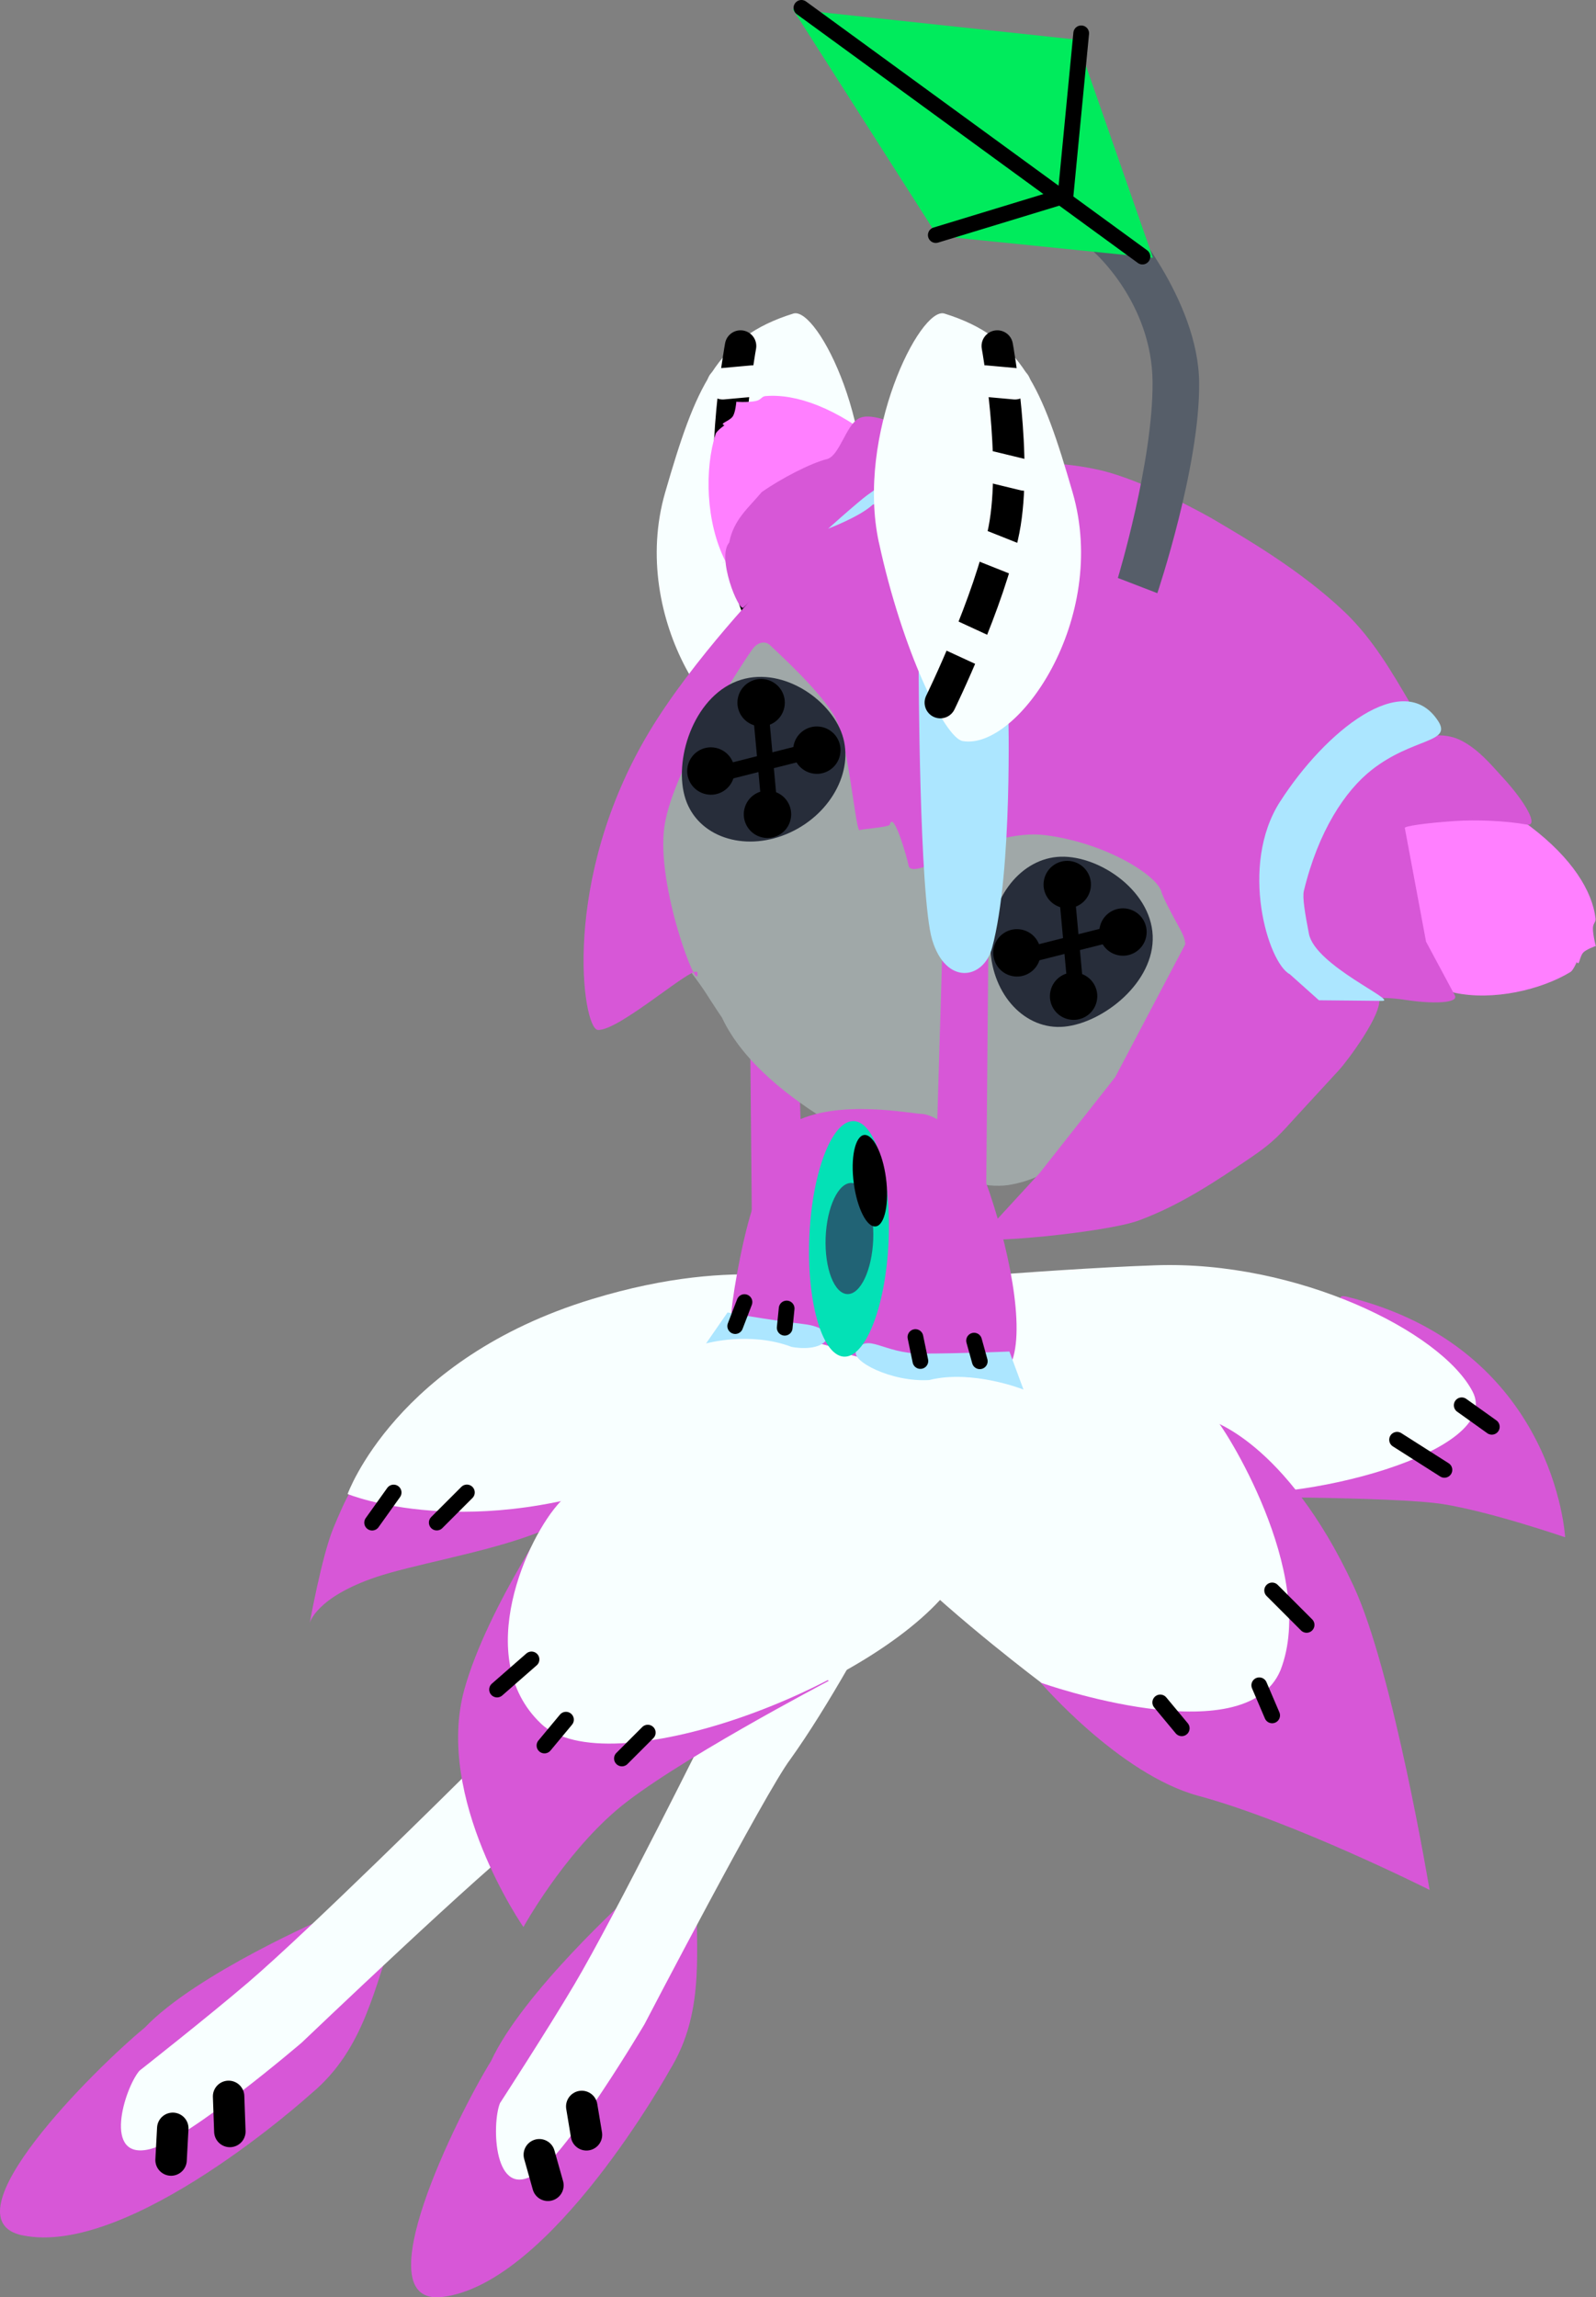 <svg version="1.1" xmlns="http://www.w3.org/2000/svg" xmlns:xlink="http://www.w3.org/1999/xlink" width="25.385" height="36.529" viewBox="0,0,25.385,36.529"><rect x="0" y="0" width="25.385" height="36.529" fill="#808080" stroke="none"/><g transform="translate(-226.32,-184.288)"><g data-paper-data="{&quot;isPaintingLayer&quot;:true}" fill-rule="nonzero" stroke-linejoin="miter" stroke-miterlimit="10" stroke-dasharray="" stroke-dashoffset="0" style="mix-blend-mode: normal"><g><path d="M239.093,203.418l-0.814,0.332l-0.04,-4.369l0.73,-0.048z" data-paper-data="{&quot;index&quot;:null}" fill="#d757d7" stroke="#ffffff" stroke-width="0" stroke-linecap="butt"/><path d="M239.133,199.23c-0.219,0.734 -0.817,0.635 -0.954,0.128c-0.329,-1.225 -0.257,-3.771 -0.257,-3.771l1.426,-0.686c0,0 -0.01,3.643 -0.215,4.329z" data-paper-data="{&quot;index&quot;:null}" fill="#ace6ff" stroke="#ffffff" stroke-width="0" stroke-linecap="butt"/><path d="M238.649,196.071c-0.871,0.154 -2.335,-1.933 -1.749,-3.954c0.483,-1.668 0.81,-2.462 2.038,-2.843c0.388,-0.121 1.412,1.931 1.043,3.641c-0.369,1.71 -1.046,3.105 -1.331,3.155z" data-paper-data="{&quot;index&quot;:null}" fill="#f8ffff" stroke="#ffffff" stroke-width="0" stroke-linecap="butt"/><path d="M239.005,195.46c0,0 -0.789,-1.611 -1.012,-2.745c-0.224,-1.134 0.106,-2.925 0.106,-2.925" data-paper-data="{&quot;index&quot;:null}" fill="none" stroke="#000000" stroke-width="0.5" stroke-linecap="round"/><path d="M238.239,194.665l0.774,-0.357" data-paper-data="{&quot;index&quot;:null}" fill="none" stroke="#f8ffff" stroke-width="0.5" stroke-linecap="round"/><path d="M237.829,193.169l0.621,-0.247" data-paper-data="{&quot;index&quot;:null}" fill="none" stroke="#f8ffff" stroke-width="0.5" stroke-linecap="round"/><path d="M237.667,191.841l0.627,-0.152" data-paper-data="{&quot;index&quot;:null}" fill="none" stroke="#f8ffff" stroke-width="0.5" stroke-linecap="round"/><path d="M238.291,190.347l-0.475,0.043" data-paper-data="{&quot;index&quot;:null}" fill="none" stroke="#f8ffff" stroke-width="0.5" stroke-linecap="round"/></g><g data-paper-data="{&quot;index&quot;:null}"><g data-paper-data="{&quot;index&quot;:null}" stroke="none" stroke-width="0" stroke-linecap="butt"><path d="M233.352,220.811c-1.266,0.151 0.241,-2.883 0.78,-3.754c0.499,-1.082 2.175,-2.596 2.175,-2.596c0,0 1.095,-1.113 1.09,-0.108c-0.002,0.468 0.026,0.922 0.001,1.366c-0.029,0.509 -0.129,1.004 -0.428,1.489c0,0 -1.884,3.397 -3.617,3.604z" data-paper-data="{&quot;index&quot;:null}" fill="#d757d7"/><path d="M237.617,211.702l2.645,-4.96l1.351,0.573c0,0 -1.531,3.283 -2.721,4.945c-0.393,0.515 -2.322,4.216 -2.322,4.216c0,0 -1.196,2.023 -1.726,2.373c-0.674,0.446 -0.706,-0.784 -0.572,-1.119c0,0 0.746,-1.149 1.182,-1.885c0.645,-1.088 2.163,-4.145 2.163,-4.145z" data-paper-data="{&quot;index&quot;:null}" fill="#f8ffff"/></g><path d="M235.035,219.036l-0.137,-0.486" fill="none" stroke="#000000" stroke-width="0.5" stroke-linecap="round"/><path d="M235.648,218.233l-0.075,-0.451" fill="none" stroke="#000000" stroke-width="0.5" stroke-linecap="round"/></g><g data-paper-data="{&quot;index&quot;:null}"><g data-paper-data="{&quot;index&quot;:null}" stroke="none" stroke-width="0" stroke-linecap="butt"><path d="M226.672,219.831c-1.247,-0.266 1.159,-2.651 1.95,-3.302c0.821,-0.863 2.896,-1.755 2.896,-1.755c0,0 1.395,-0.7 1.067,0.249c-0.153,0.442 -0.273,0.881 -0.44,1.293c-0.192,0.473 -0.447,0.909 -0.886,1.271c0,0 -2.88,2.607 -4.587,2.243z" data-paper-data="{&quot;index&quot;:null}" fill="#d757d7"/><path d="M233.65,212.586l4.105,-3.841l1.093,0.979c0,0 -2.509,2.613 -4.172,3.803c-0.538,0.361 -3.558,3.241 -3.558,3.241c0,0 -1.785,1.528 -2.4,1.689c-0.782,0.205 -0.415,-0.97 -0.18,-1.243c0,0 1.077,-0.847 1.727,-1.402c0.962,-0.821 3.385,-3.225 3.385,-3.225z" data-paper-data="{&quot;index&quot;:null}" fill="#f8ffff"/></g><path d="M229.956,217.622l0.02,0.558" fill="none" stroke="#000000" stroke-width="0.5" stroke-linecap="round"/><path d="M229.041,218.634l0.027,-0.504" fill="none" stroke="#000000" stroke-width="0.5" stroke-linecap="round"/></g><g><path d="M243,194.086c3.857,2.411 2.192,5.154 2.243,5.415c-0.017,0.268 -0.186,0.499 -0.307,0.729c-0.487,0.815 -1.054,1.579 -1.613,2.346c-0.212,0.328 -0.591,0.495 -0.964,0.555c-0.402,0.058 -0.79,-0.115 -1.172,-0.215c-0.584,-0.176 -1.141,-0.431 -1.647,-0.771c-0.644,-0.386 -1.402,-0.961 -1.736,-1.675c-0.276,-0.408 -0.222,-0.363 -0.521,-0.762c-0.52,-0.924 -0.591,-2.048 -0.343,-3.066c0.144,-0.611 0.395,-1.209 0.782,-1.707c0.176,-0.202 2.081,-2.848 5.278,-0.849z" data-paper-data="{&quot;index&quot;:null}" fill="#a0a8a8" stroke="none" stroke-width="0.172" stroke-linecap="butt"/><path d="M240.342,191.36c0.249,0.656 -3.011,2.104 -2.483,1.854c-0.319,-0.628 -0.332,-1.478 -0.157,-2.025c0.016,-0.05 0.141,-0.139 0.141,-0.139c-0.09,-0.028 0.071,-0.06 0.129,-0.137c0.046,-0.061 0.06,-0.239 0.06,-0.239c-0.051,0.004 0.201,0.016 0.311,-0.01c0.091,-0.021 0.087,-0.073 0.155,-0.078c0.481,-0.04 1.123,0.182 1.843,0.774z" data-paper-data="{&quot;index&quot;:null}" fill="#ff7fff" stroke="none" stroke-width="0.172" stroke-linecap="butt"/><path d="M245.171,199.304c0.001,-0.106 -0.065,-0.212 -0.154,-0.376c-0.067,-0.123 -0.197,-0.363 -0.226,-0.465c-0.072,-0.255 -0.872,-0.768 -1.834,-0.894c-0.962,-0.126 -2.134,0.773 -2.187,0.478c-0.02,-0.112 -0.24,-0.888 -0.298,-0.646c-0.01,0.04 -0.456,0.07 -0.479,0.087c-0.061,0.045 -0.174,-1.345 -0.373,-1.757c-0.199,-0.412 -0.976,-1.108 -1.04,-1.173c-0.096,-0.099 -0.221,-0.049 -0.298,0.06c-0.097,0.137 -1.255,1.857 -1.394,2.809c-0.14,0.953 0.553,2.727 0.525,2.331c-0.012,-0.179 -1.246,0.934 -1.586,0.906c-0.243,-0.02 -0.598,-2.392 0.829,-4.756c0.678,-1.123 1.852,-2.366 2.116,-2.612l0.516,-0.479c0.718,-0.501 1.518,-0.849 2.414,-1.021c0.057,-0.011 0.96,-0.294 2.102,-0.035c0.721,0.163 1.741,0.74 1.82,0.787c0.464,0.275 1.378,0.797 2.089,1.477c0.452,0.433 0.759,0.976 1.018,1.413c0.047,0.078 -1.242,0.521 -1.194,0.593c0.023,0.035 -0.693,0.753 -0.734,0.838l-0.275,0.567c-0.278,0.574 -0.124,1.429 -0.079,1.555c0.062,0.173 0.298,0.728 0.437,0.817l0.466,0.302c0.064,0.041 0.88,-0.023 0.901,0.044c0.072,0.237 -0.506,1.009 -0.637,1.15l-0.686,0.745c-0.221,0.24 -0.329,0.385 -0.731,0.656c-0.55,0.372 -1.102,0.742 -1.76,0.987c-0.531,0.198 -2.633,0.39 -2.522,0.27l0.94,-1.023l1.2,-1.523l1.116,-2.116z" data-paper-data="{&quot;index&quot;:null}" fill="#d757d7" stroke="none" stroke-width="0.172" stroke-linecap="butt"/><path d="M249.445,200.069c-1.066,-0.237 -1.086,-2.782 -1.086,-2.782c0.203,-0.333 1.433,-0.516 2.303,0.144c0.665,0.505 0.984,1.025 1.036,1.462c0.007,0.062 -0.04,0.07 -0.042,0.157c-0.002,0.104 0.055,0.326 0.048,0.279c0,0 -0.158,0.054 -0.205,0.109c-0.059,0.069 -0.058,0.221 -0.1,0.147c0,0 -0.057,0.132 -0.099,0.158c-0.461,0.281 -1.231,0.466 -1.856,0.328z" data-paper-data="{&quot;index&quot;:null}" fill="#ff7fff" stroke="none" stroke-width="0.172" stroke-linecap="butt"/><path d="M247.318,197.468c0.049,0.11 0.272,-0.45 0.689,-0.876c0.445,-0.455 1.097,-0.774 1.568,-0.522c0.272,0.146 0.457,0.373 0.64,0.572c0.378,0.41 0.586,0.793 0.388,0.757c-0.337,-0.061 -0.807,-0.079 -1.142,-0.056c-0.477,0.032 -0.802,0.082 -0.797,0.11l0.338,1.809l0.455,0.848c0.081,0.133 -0.358,0.145 -0.803,0.074c-0.384,-0.06 -0.713,-0.001 -0.841,-0.034c-0.569,-0.147 -0.37,-0.332 -0.746,-0.978c-0.219,-0.376 0.178,-1.87 0.251,-1.704z" data-paper-data="{&quot;index&quot;:null}" fill="#d757d7" stroke="none" stroke-width="0.172" stroke-linecap="butt"/><path d="M246.68,197.035c0.717,-1.118 1.963,-2.126 2.513,-1.284c0.231,0.353 -0.4,0.263 -1.058,0.781c-0.419,0.33 -0.846,0.967 -1.077,1.924c-0.024,0.1 0.017,0.35 0.081,0.68c0.098,0.505 1.422,1.069 1.165,1.067l-1.006,-0.01l-0.463,-0.414c-0.346,-0.179 -0.811,-1.722 -0.155,-2.745z" data-paper-data="{&quot;index&quot;:null}" fill="#ace6ff" stroke="none" stroke-width="0.172" stroke-linecap="butt"/><path d="M240.199,192.315c-0.211,0.193 -0.709,0.38 -0.709,0.38c0.033,-0.137 0.257,-0.259 0.317,-0.364c0.138,-0.242 0.662,-0.721 1.332,-0.862l0.381,-0.08c0.188,-0.039 0.694,0.113 0.746,0.219c0.02,0.197 -0.689,0.161 -1.335,0.426c-0.31,0.127 -0.732,0.28 -0.732,0.28z" data-paper-data="{&quot;index&quot;:null}" fill="#ace6ff" stroke="none" stroke-width="0.172" stroke-linecap="butt"/><path d="M240.109,192.165c-0.125,0.09 -0.674,0.574 -0.935,0.819l-1.029,0.965c-0.076,0.071 -0.431,-0.803 -0.226,-1.035c0.067,-0.364 0.316,-0.56 0.516,-0.801c0.302,-0.213 0.78,-0.461 1.035,-0.524c0.206,-0.05 0.305,-0.55 0.518,-0.652c0.32,-0.154 1.223,0.436 1.223,0.436z" data-paper-data="{&quot;index&quot;:null}" fill="#d757d7" stroke="none" stroke-width="0.172" stroke-linecap="butt"/><path d="M244.654,199.165c0.032,0.745 -0.791,1.39 -1.408,1.448c-0.617,0.058 -1.142,-0.5 -1.174,-1.245c-0.032,-0.745 0.442,-1.397 1.059,-1.454c0.617,-0.058 1.491,0.506 1.523,1.251z" fill="#272d3a" stroke="none" stroke-width="0" stroke-linecap="butt"/><path d="M237.978,195.146c0.677,-0.313 1.489,0.197 1.719,0.772c0.231,0.575 -0.132,1.294 -0.809,1.607c-0.677,0.313 -1.414,0.1 -1.644,-0.475c-0.231,-0.575 0.057,-1.591 0.734,-1.904z" data-paper-data="{&quot;index&quot;:null}" fill="#272d3a" stroke="none" stroke-width="0" stroke-linecap="butt"/><path d="M242.588,199.495l1.485,-0.375" fill="none" stroke="#000000" stroke-width="0.25" stroke-linecap="round"/><path d="M243.291,198.527l0.145,1.575" fill="none" stroke="#000000" stroke-width="0.25" stroke-linecap="round"/><path d="M244.1,199.476c-0.203,-0.045 -0.332,-0.245 -0.287,-0.449c0.045,-0.203 0.245,-0.332 0.449,-0.287c0.203,0.045 0.332,0.245 0.287,0.449c-0.045,0.203 -0.245,0.332 -0.449,0.287z" fill="#000000" stroke="none" stroke-width="0" stroke-linecap="butt"/><path d="M242.414,199.807c-0.203,-0.045 -0.332,-0.245 -0.287,-0.449c0.045,-0.203 0.245,-0.332 0.449,-0.287c0.203,0.045 0.332,0.245 0.287,0.449c-0.045,0.203 -0.245,0.332 -0.449,0.287z" fill="#000000" stroke="none" stroke-width="0" stroke-linecap="butt"/><path d="M243.214,198.721c-0.203,-0.045 -0.332,-0.245 -0.287,-0.449c0.045,-0.203 0.245,-0.332 0.449,-0.287c0.203,0.045 0.332,0.245 0.287,0.449c-0.045,0.203 -0.245,0.332 -0.449,0.287z" fill="#000000" stroke="none" stroke-width="0" stroke-linecap="butt"/><path d="M243.315,200.496c-0.203,-0.045 -0.332,-0.245 -0.287,-0.449c0.045,-0.203 0.245,-0.332 0.449,-0.287c0.203,0.045 0.332,0.245 0.287,0.449c-0.045,0.203 -0.245,0.332 -0.449,0.287z" fill="#000000" stroke="none" stroke-width="0" stroke-linecap="butt"/><path d="M237.719,196.603l1.485,-0.375" fill="none" stroke="#000000" stroke-width="0.25" stroke-linecap="round"/><path d="M238.568,197.21l-0.145,-1.575" fill="none" stroke="#000000" stroke-width="0.25" stroke-linecap="round"/><path d="M239.231,196.584c-0.203,-0.045 -0.332,-0.245 -0.287,-0.449c0.045,-0.203 0.245,-0.332 0.449,-0.287c0.203,0.045 0.332,0.245 0.287,0.449c-0.045,0.203 -0.245,0.332 -0.449,0.287z" fill="#000000" stroke="none" stroke-width="0" stroke-linecap="butt"/><path d="M237.546,196.916c-0.203,-0.045 -0.332,-0.245 -0.287,-0.449c0.045,-0.203 0.245,-0.332 0.449,-0.287c0.203,0.045 0.332,0.245 0.287,0.449c-0.045,0.203 -0.245,0.332 -0.449,0.287z" fill="#000000" stroke="none" stroke-width="0" stroke-linecap="butt"/><path d="M238.345,195.829c-0.203,-0.045 -0.332,-0.245 -0.287,-0.449c0.045,-0.203 0.245,-0.332 0.449,-0.287c0.203,0.045 0.332,0.245 0.287,0.449c-0.045,0.203 -0.245,0.332 -0.449,0.287z" fill="#000000" stroke="none" stroke-width="0" stroke-linecap="butt"/><path d="M238.446,197.604c-0.203,-0.045 -0.332,-0.245 -0.287,-0.449c0.045,-0.203 0.245,-0.332 0.449,-0.287c0.203,0.045 0.332,0.245 0.287,0.449c-0.045,0.203 -0.245,0.332 -0.449,0.287z" fill="#000000" stroke="none" stroke-width="0" stroke-linecap="butt"/></g><g><path d="M244.1,193.478c0,0 0.56,-1.847 0.552,-3.113c-0.008,-1.266 -0.934,-2.071 -0.934,-2.071l0.492,-0.569c0,0 1.171,1.316 1.183,2.648c0.013,1.332 -0.665,3.347 -0.665,3.347z" fill="#565e69" stroke="none" stroke-width="0" stroke-linecap="butt"/><path d="M241.229,188.038l-2.3,-3.604l4.518,0.485l1.211,3.468z" fill="#00eb5c" stroke="none" stroke-width="0" stroke-linecap="butt"/><path d="M244.491,188.368l-5.424,-3.955" fill="none" stroke="#000000" stroke-width="0.25" stroke-linecap="round"/><path d="M243.517,184.818l-0.249,2.579l-2.064,0.629" fill="none" stroke="#000000" stroke-width="0.25" stroke-linecap="round"/></g><g data-paper-data="{&quot;index&quot;:null}"><g data-paper-data="{&quot;index&quot;:null}" stroke="none" stroke-width="0" stroke-linecap="butt"><path d="M237.724,207.234c0,0 -1.617,0.991 -3.022,1.487c-0.775,0.273 -1.835,0.453 -2.401,0.644c-0.957,0.323 -1.054,0.728 -1.054,0.728c0,0 0.191,-1.061 0.375,-1.507c0.185,-0.445 0.374,-0.866 0.542,-0.803c0.168,0.064 5.56,-0.549 5.56,-0.549z" fill="#d757d7"/><path d="M236.632,207.735c-2.83,1.116 -4.783,0.309 -4.783,0.309c0,0 0.77,-2.15 3.886,-3.099c2.435,-0.741 3.608,-0.173 4.071,-0.369c1.345,-0.571 1.107,-0.315 1.107,-0.315c0,0 -0.348,1.922 -4.281,3.473z" fill="#f8ffff"/></g><path d="M233.746,208.019l-0.479,0.479" fill="none" stroke="#000000" stroke-width="0.25" stroke-linecap="round"/><path d="M232.239,208.499l0.342,-0.479" fill="none" stroke="#000000" stroke-width="0.25" stroke-linecap="round"/></g><g data-paper-data="{&quot;index&quot;:null}"><g data-paper-data="{&quot;index&quot;:null}" stroke="none" stroke-width="0" stroke-linecap="butt"><path d="M234.645,214.929c0,0 -1.424,-2.048 -0.937,-3.786c0.368,-1.313 1.527,-2.98 1.527,-2.98l4.267,2.852c0,0 -2.524,1.322 -3.382,2.06c-0.859,0.738 -1.474,1.853 -1.474,1.853z" fill="#d757d7"/><path d="M234.922,211.692c-1.096,-1.041 -0.216,-2.972 0.312,-3.528c0.525,-0.552 0.981,-1.671 3.724,-2.353c1.871,-0.465 2.355,-1.568 2.355,-1.568l0.821,0.315c0,0 0.632,3.331 -0.735,5.023c-1.279,1.583 -5.424,3.113 -6.477,2.112z" fill="#f8ffff"/></g><path d="M236.212,212.249l0.411,-0.411" fill="none" stroke="#000000" stroke-width="0.25" stroke-linecap="round"/><path d="M235.322,211.632l-0.342,0.411" fill="none" stroke="#000000" stroke-width="0.25" stroke-linecap="round"/><path d="M234.226,211.153l0.548,-0.479" fill="none" stroke="#000000" stroke-width="0.25" stroke-linecap="round"/></g><g data-paper-data="{&quot;index&quot;:null}"><g data-paper-data="{&quot;index&quot;:null}" stroke="none" stroke-width="0" stroke-linecap="butt"><path d="M251.214,208.732c0,0 -1.16,-0.4 -1.932,-0.526c-0.772,-0.126 -3.732,-0.115 -3.732,-0.115c0,0 3.27,-0.262 3.595,-0.949c0.325,-0.687 -2.024,-2.39 -1.397,-2.234c3.311,0.82 3.466,3.824 3.466,3.824z" fill="#d757d7"/><path d="M240.029,204.735c0,0 2.824,-0.264 4.672,-0.328c2.24,-0.078 4.539,1.047 5.041,2.008c0.502,0.961 -2.781,1.811 -4.238,1.587c-1.577,-0.242 -5.476,-3.267 -5.476,-3.267z" fill="#f8ffff"/></g><path d="M249.294,207.66l-0.753,-0.479" fill="none" stroke="#000000" stroke-width="0.25" stroke-linecap="round"/><path d="M250.048,206.975l-0.479,-0.342" fill="none" stroke="#000000" stroke-width="0.25" stroke-linecap="round"/></g><g data-paper-data="{&quot;index&quot;:null}"><g data-paper-data="{&quot;index&quot;:null}" stroke="none" stroke-width="0" stroke-linecap="butt"><path d="M242.857,211.027c0,0 3.096,0.606 3.577,-0.245c0.488,-0.864 -0.895,-3.922 -0.895,-3.922c0,0 1.224,0.318 2.309,2.644c0.628,1.343 1.21,4.835 1.21,4.835c0,0 -2.161,-1.086 -3.677,-1.496c-1.26,-0.34 -2.523,-1.816 -2.523,-1.816z" fill="#d757d7"/><path d="M245.63,206.821c0.13,0.1 1.657,2.488 1.056,4.026c-0.564,1.347 -3.8,0.201 -3.8,0.201c0,0 -1.324,-0.994 -2.249,-1.91c-1.112,-1.1 -1.053,-2.893 -0.686,-3.722c0.367,-0.829 0.372,0.25 2.264,0.115c1.425,-0.102 3.291,1.195 3.416,1.291z" fill="#f8ffff"/></g><path d="M244.774,211.358l0.342,0.411" fill="none" stroke="#000000" stroke-width="0.25" stroke-linecap="round"/><path d="M246.554,211.564l-0.205,-0.479" fill="none" stroke="#000000" stroke-width="0.25" stroke-linecap="round"/><path d="M247.102,210.125l-0.548,-0.548" fill="none" stroke="#000000" stroke-width="0.25" stroke-linecap="round"/></g><g data-paper-data="{&quot;index&quot;:null}"><path d="M242.35,206.061c-0.366,0.398 -2.697,-0.283 -2.697,-0.283c-0.247,-0.282 -1.677,-0.075 -1.702,-0.537c-0.01,-0.18 0.15,-1.144 0.328,-1.713c0.178,-0.569 -0.06,-0.983 0.642,-1.38c0.702,-0.397 1.907,-0.148 2.06,-0.148c0.122,0 0.723,0.198 1.079,1.254c0.356,1.056 0.594,2.364 0.29,2.807z" data-paper-data="{&quot;index&quot;:null}" fill="#d757d7" stroke="none" stroke-width="0.172" stroke-linecap="butt"/><path d="M240.977,205.811c0.613,0 1.398,-0.033 1.398,-0.033l0.224,0.605c0,0 -0.814,-0.324 -1.502,-0.151c-0.611,0.034 -1.25,-0.309 -1.158,-0.464c0.178,-0.299 0.425,0.043 1.038,0.043z" data-paper-data="{&quot;index&quot;:null}" fill="#ace6ff" stroke="none" stroke-width="0" stroke-linecap="butt"/><path d="M237.891,205.157c0,0 0.605,0.113 1.213,0.185c0.608,0.072 0.411,0.469 -0.192,0.363c-0.663,-0.252 -1.362,-0.055 -1.362,-0.055l0.341,-0.492z" data-paper-data="{&quot;index&quot;:null}" fill="#ace6ff" stroke="none" stroke-width="0" stroke-linecap="butt"/><path d="M240.88,205.548l0.079,0.381" fill="none" stroke="#000000" stroke-width="0.25" stroke-linecap="round"/><path d="M241.904,205.933l-0.091,-0.328" fill="none" stroke="#000000" stroke-width="0.25" stroke-linecap="round"/><path d="M238.832,205.094l-0.031,0.306" fill="none" stroke="#000000" stroke-width="0.25" stroke-linecap="round"/><path d="M238.014,205.374l0.147,-0.382" fill="none" stroke="#000000" stroke-width="0.25" stroke-linecap="round"/></g><g data-paper-data="{&quot;index&quot;:null}" stroke="none" stroke-linecap="butt"><path d="M239.976,202.131c0.17,0.069 0.307,0.339 0.391,0.721c0.084,0.381 0.115,0.873 0.073,1.385c-0.042,0.512 -0.15,0.948 -0.289,1.239c-0.139,0.291 -0.311,0.436 -0.481,0.367c-0.17,-0.069 -0.307,-0.34 -0.391,-0.721c-0.084,-0.381 -0.115,-0.873 -0.073,-1.385c0.042,-0.512 0.15,-0.948 0.289,-1.239c0.139,-0.291 0.311,-0.436 0.481,-0.367z" fill="#03e1b6" stroke-width="0.019"/><path d="M239.864,203.098c0.209,0.008 0.363,0.41 0.345,0.898c-0.019,0.488 -0.203,0.877 -0.412,0.869c-0.209,-0.008 -0.363,-0.41 -0.345,-0.898c0.019,-0.488 0.203,-0.877 0.412,-0.869z" fill="#216375" stroke-width="0"/><path d="M240.084,202.335c0.073,0.007 0.147,0.096 0.208,0.232c0.061,0.137 0.108,0.321 0.128,0.522c0.02,0.201 0.008,0.379 -0.027,0.506c-0.035,0.127 -0.093,0.202 -0.166,0.194c-0.073,-0.007 -0.147,-0.096 -0.207,-0.232c-0.061,-0.137 -0.108,-0.321 -0.128,-0.522c-0.02,-0.201 -0.008,-0.379 0.027,-0.506c0.035,-0.127 0.093,-0.201 0.166,-0.194z" fill="#000000" stroke-width="0.019"/></g><g data-paper-data="{&quot;index&quot;:null}"><path d="M241.31,199.332l0.73,0.048l-0.04,4.46l-0.814,-0.332z" data-paper-data="{&quot;index&quot;:null}" fill="#d757d7" stroke="#ffffff" stroke-width="0" stroke-linecap="butt"/><path d="M240.931,194.901l1.426,0.686c0,0 0.072,2.546 -0.257,3.771c-0.136,0.507 -0.735,0.606 -0.954,-0.128c-0.205,-0.686 -0.215,-4.329 -0.215,-4.329z" data-paper-data="{&quot;index&quot;:null}" fill="#ace6ff" stroke="#ffffff" stroke-width="0" stroke-linecap="butt"/><path d="M240.299,192.915c-0.369,-1.71 0.655,-3.762 1.043,-3.641c1.228,0.381 1.554,1.175 2.038,2.843c0.586,2.021 -0.879,4.108 -1.749,3.954c-0.285,-0.05 -0.962,-1.445 -1.331,-3.155z" data-paper-data="{&quot;index&quot;:null}" fill="#f8ffff" stroke="#ffffff" stroke-width="0" stroke-linecap="butt"/><path d="M242.182,189.79c0,0 0.329,1.791 0.106,2.925c-0.224,1.134 -1.012,2.745 -1.012,2.745" data-paper-data="{&quot;index&quot;:null}" fill="none" stroke="#000000" stroke-width="0.5" stroke-linecap="round"/><path d="M242.04,194.665l-0.774,-0.357" data-paper-data="{&quot;index&quot;:null}" fill="none" stroke="#f8ffff" stroke-width="0.5" stroke-linecap="round"/><path d="M242.451,193.169l-0.621,-0.247" data-paper-data="{&quot;index&quot;:null}" fill="none" stroke="#f8ffff" stroke-width="0.5" stroke-linecap="round"/><path d="M241.985,191.689l0.627,0.152" data-paper-data="{&quot;index&quot;:null}" fill="none" stroke="#f8ffff" stroke-width="0.5" stroke-linecap="round"/><path d="M241.988,190.347l0.475,0.043" data-paper-data="{&quot;index&quot;:null}" fill="none" stroke="#f8ffff" stroke-width="0.5" stroke-linecap="round"/></g></g></g></svg>